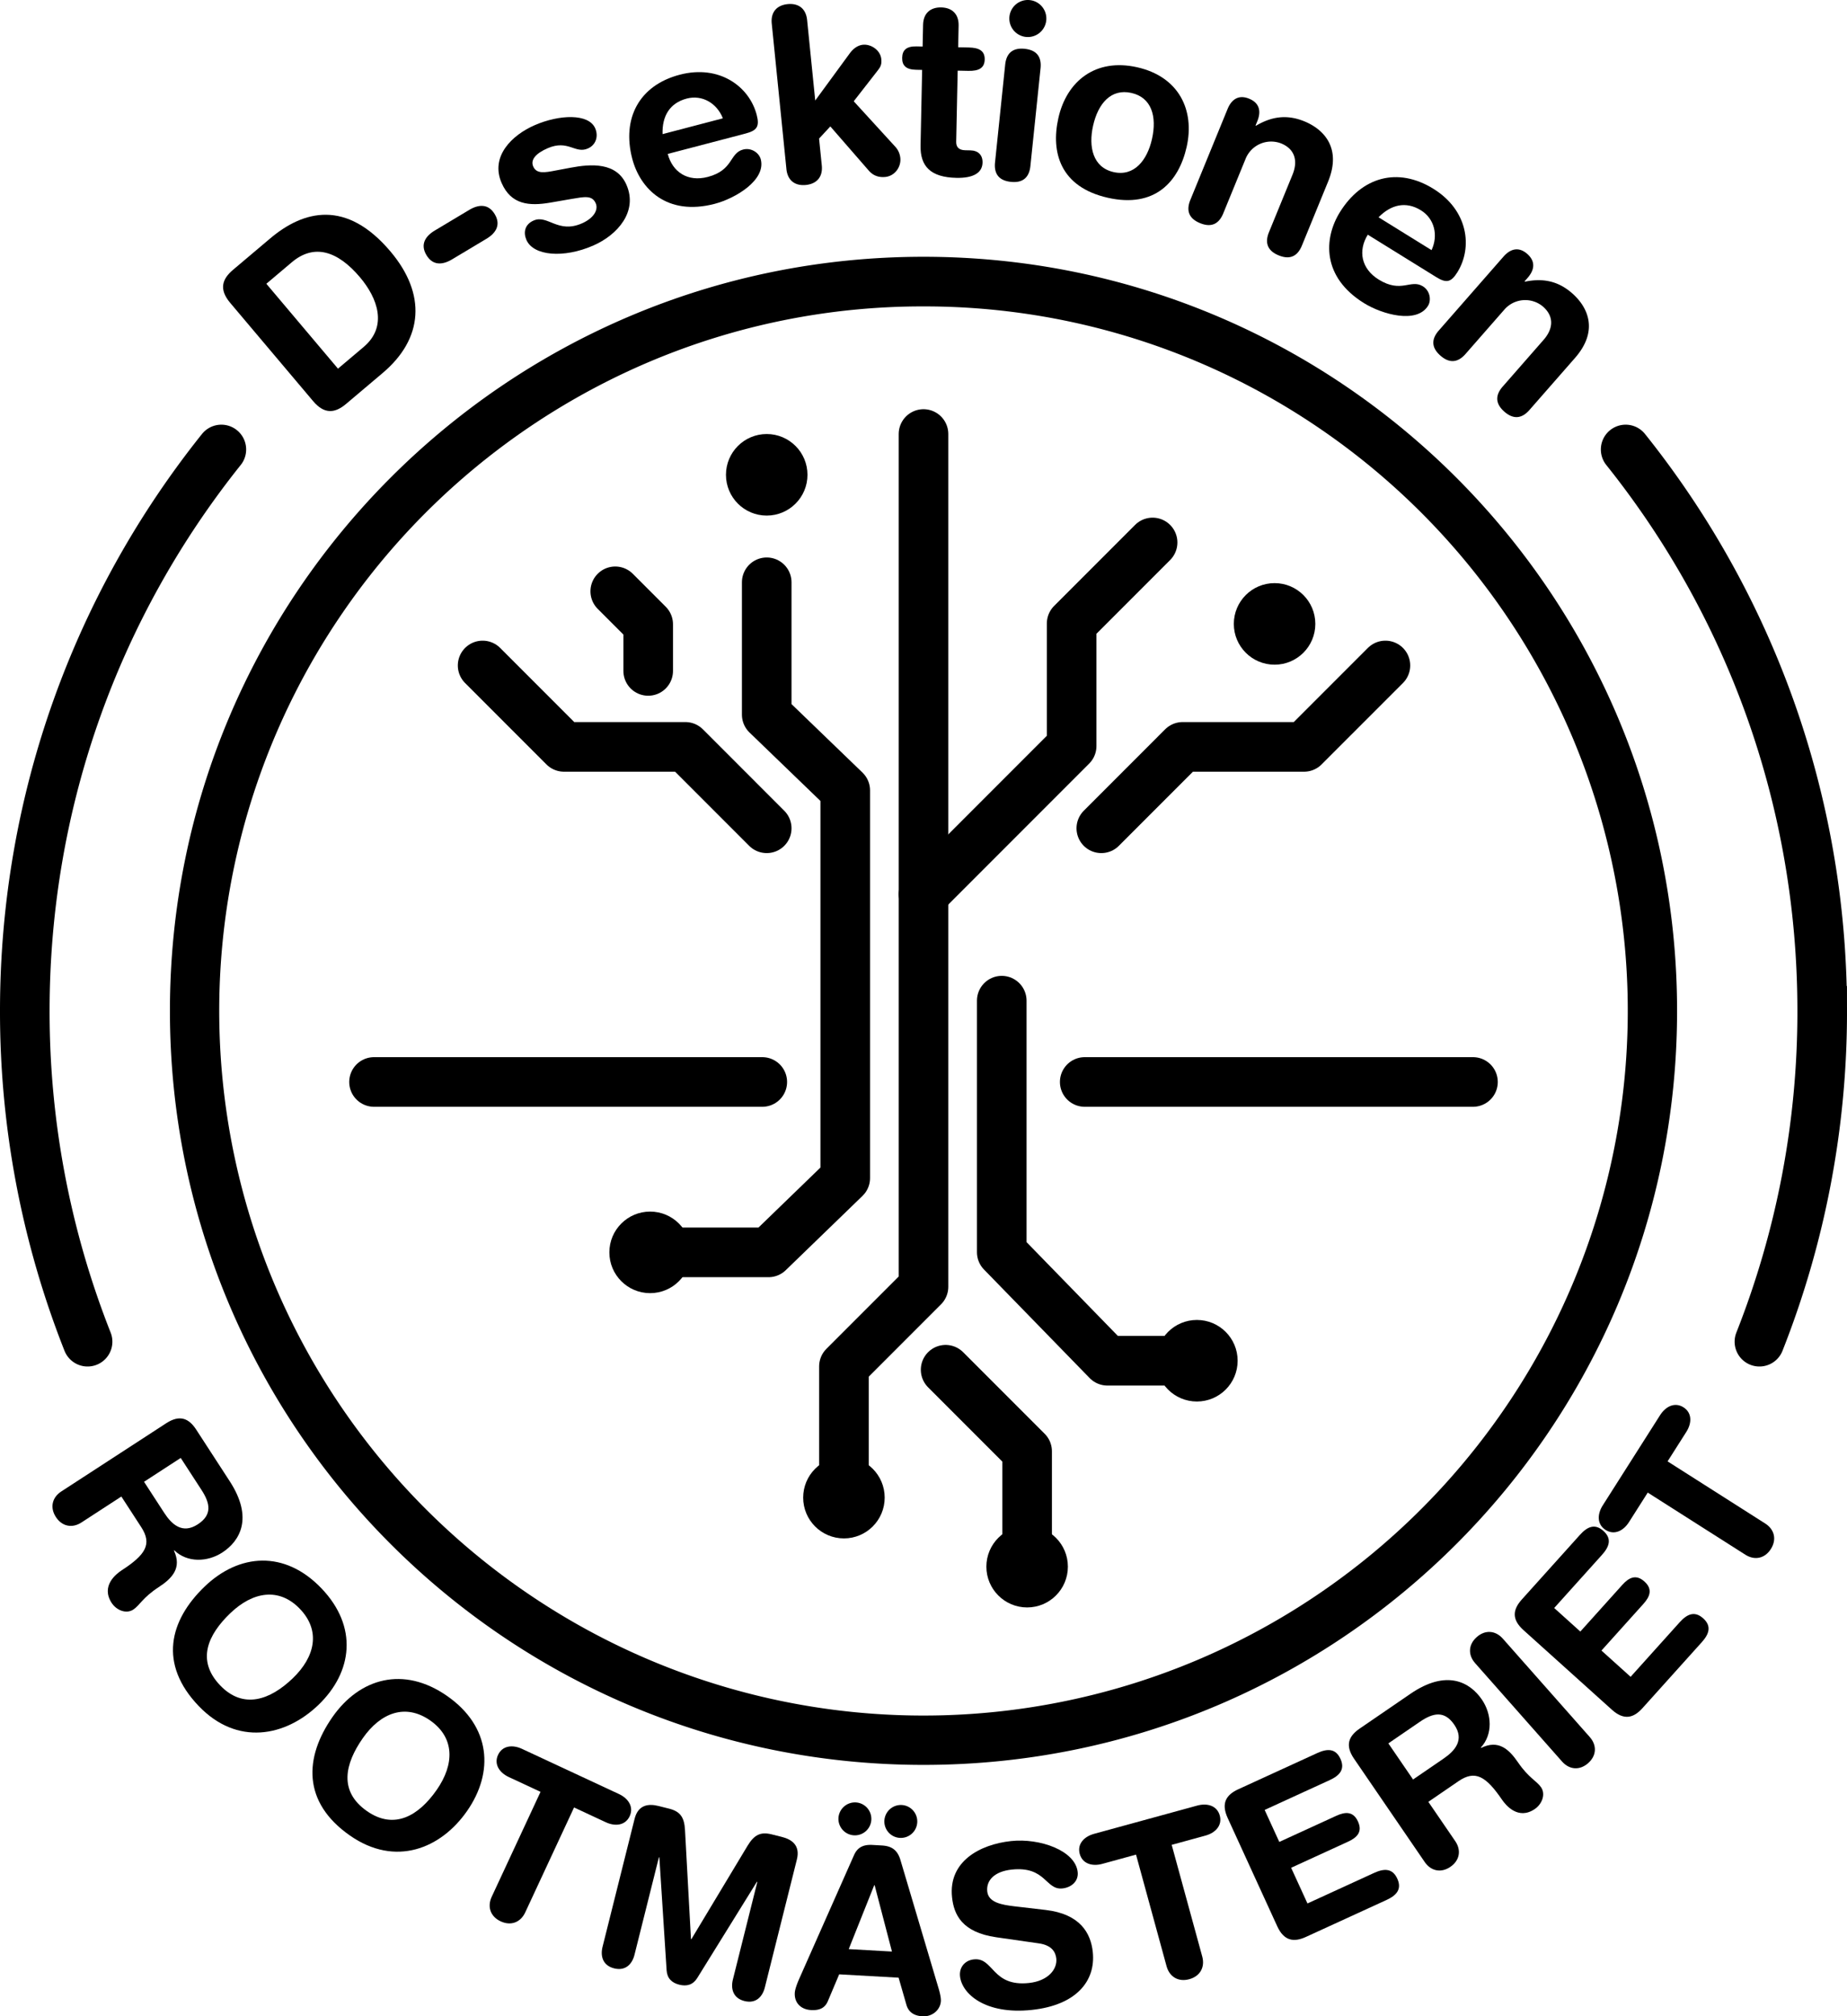 <svg xmlns="http://www.w3.org/2000/svg" viewBox="0 0 2048.084 2234.427"><defs><style>.cls-1,.cls-2{fill:none;stroke:#000;stroke-linecap:round;stroke-width:55px;}.cls-1{stroke-linejoin:round;}.cls-2{stroke-miterlimit:10;}</style></defs><g id="Layer_2" data-name="Layer 2"><g id="inner"><g id="silhouette"><g id="outer"><polyline id="branch_left" data-name="branch left" class="cls-1" points="535.165 737.458 625.371 827.664 759.988 827.664 850.194 917.87"/><polyline id="branch_right" data-name="branch right" class="cls-1" points="1536.241 737.458 1446.035 827.664 1311.418 827.664 1221.212 917.87"/><polyline id="twig" class="cls-1" points="682.23 655.278 718.766 691.814 718.766 743.484"/><circle id="fruit" cx="1413.34" cy="691.388" r="45.191"/></g><g id="middle"><g id="trunk"><g id="left"><polyline class="cls-1" points="850.194 645.278 850.194 791.95 937.269 875.916 937.269 1305.491 852.166 1387.825 720.895 1387.825"/><circle cx="720.895" cy="1387.825" r="45.191"/></g><g id="right"><polyline class="cls-1" points="1110.815 1108.916 1110.815 1387.655 1227.96 1507.909 1327.189 1507.909"/><circle cx="1327.189" cy="1507.909" r="45.191"/></g></g><circle id="fruit-2" data-name="fruit" cx="850.194" cy="526.164" r="45.191"/></g><g id="inner-2" data-name="inner"><g id="root"><polyline class="cls-1" points="1138.955 1736.112 1138.955 1608.291 1048.572 1517.908"/><circle cx="1138.955" cy="1736.112" r="45.191"/></g><g id="trunk-2" data-name="trunk"><polyline class="cls-1" points="1278.082 601.152 1188.315 690.919 1188.315 826.725 1024.051 990.989"/><polyline class="cls-1" points="935.807 1659.606 935.807 1514.185 1024.042 1425.95 1024.042 480.972"/><circle cx="935.808" cy="1659.606" r="45.191"/></g></g><g id="ground"><line class="cls-2" x1="414.749" y1="1198.998" x2="845.267" y2="1198.998"/><line class="cls-2" x1="1202.817" y1="1198.998" x2="1633.335" y2="1198.998"/></g></g></g><g id="outer-2" data-name="outer"><g id="silhouette-2" data-name="silhouette"><g id="text"><path d="M192.804,1618.055c15.304-9.944,25.302-5.11,33.202,7.049l37.188,57.231c26.56,40.88,11.213,66.356-8.283,79.024-16.353,10.625-38.761,11.47-53.158-2.43l-.42.272c8.926,19.244-1.818,30.697-17.122,40.642-17.4,11.306-20.902,20.141-28.03,24.771-7.967,5.177-18.73.542-23.906-7.425-12.259-18.867,5.026-32.185,11.105-36.136,26.416-17.163,33.975-28.932,21.715-47.8l-22.067-33.961L98.793,1728.035c-10.274,6.675-21.55,4.461-28.36-6.021s-4.251-21.686,6.021-28.359Zm-24.62,64.894,22.34,34.381c8.445,12.997,20.244,23.815,37.225,12.782,16.143-10.488,13.934-23.066,4.126-38.16l-23.02-35.429Z" transform="translate(-8.46 -40.896)"/><path d="M364.873,1801.004c40.822,42.597,34.625,92.857-3.461,129.355-36.641,35.114-90.082,45.47-132.633,1.067-44.628-46.568-32.64-94.76,6.709-132.469C273.572,1762.46,324.051,1758.406,364.873,1801.004ZM252.603,1908.593c25.773,26.895,55.533,16.035,80.441-7.836s31.182-52.734,8.002-76.921c-23.178-24.186-52.283-19.147-77.191,4.723S225.967,1880.797,252.603,1908.593Z" transform="translate(-8.46 -40.896)"/><path d="M504.309,1920.339c48.395,33.745,52.193,84.243,22.021,127.511-29.026,41.628-79.391,62.282-129.836,27.107-52.906-36.892-50.621-86.499-19.449-131.203C407.216,1900.485,455.913,1886.593,504.309,1920.339Zm-88.94,127.549c30.555,21.306,57.6,4.81,77.332-23.488s20.212-57.832-7.267-76.992-55.025-8.502-74.758,19.797S383.789,2025.867,415.368,2047.888Z" transform="translate(-8.46 -40.896)"/><path d="M607.846,2026.549l-35.129-16.356c-10.651-4.96-16.73-14.41-11.982-24.608s15.895-11.628,26.546-6.668l107.427,50.02c10.652,4.96,16.733,14.41,11.982,24.608-4.748,10.199-15.894,11.628-26.545,6.668l-35.129-16.357-54.137,116.266c-5.172,11.104-15.906,15.207-27.238,9.931s-15.101-16.133-9.932-27.238Z" transform="translate(-8.46 -40.896)"/><path d="M712.144,2056.457c4.011-16.006,15.835-16.909,26.506-14.235l11.641,2.916c12.367,3.1,16.973,9.407,17.753,23.778l6.607,120.728.485.121,62.265-103.471c7.464-12.306,14.499-15.697,26.868-12.599l11.154,2.795c10.671,2.674,20.672,9.046,16.662,25.051L856.541,2243.408c-2.491,9.943-9.711,18.186-22.564,14.966s-15.333-13.893-12.842-23.837l27.1-108.158-.485-.121L781.602,2232.88c-4.732,7.577-11.646,9.453-19.892,7.387s-13.458-6.979-14.06-15.894L739.59,2099.158l-.484-.121-27.1,108.158c-2.49,9.942-9.711,18.186-22.564,14.965s-15.333-13.894-12.843-23.836Z" transform="translate(-8.46 -40.896)"/><path d="M955.42,2096.754c4.013-9.039,10.684-11.92,20.668-11.36l9.734.546c9.236.517,17.347,3.225,21.126,16.207l41.712,140.302c1.273,4.078,3.363,11.456,3.111,15.949-.559,9.984-9.742,17.481-20.227,16.893-8.985-.503-15.293-4.112-17.841-12.268l-8.804-30.54-65.897-3.693-12.411,29.351c-3.193,7.833-9.116,10.756-18.851,10.211-11.232-.63-18.578-8.053-17.963-19.035.252-4.493,3.154-11.592,4.875-15.501Zm2.026-58.477a18.249,18.249,0,1,1-19.242,17.199A18.353,18.353,0,0,1,957.446,2038.277Zm20.893,91.812-.499-.028-28.255,70.778,47.924,2.687Zm30.025-88.957a18.249,18.249,0,1,1-19.242,17.199A18.351,18.351,0,0,1,1008.365,2041.132Z" transform="translate(-8.46 -40.896)"/><path d="M1167.978,2157.443c38.19,4.474,49.998,25.591,52.225,46.474,3.447,32.317-18.342,59.03-67.564,64.281-51.707,5.516-77.586-17.872-79.654-37.263-1.061-9.943,5.406-17.673,15.35-18.734,22.125-2.36,19.855,30.567,61.123,26.165,21.131-2.254,31.568-15.185,30.295-27.117-.77-7.209-5.098-14.793-19.391-16.788l-47.236-6.778c-38.049-5.495-46.935-25.164-48.978-44.306-4.242-39.775,30.959-58.616,65.514-62.303,31.82-3.394,71.267,10.5,73.812,34.365,1.088,10.192-6.977,17.087-16.92,18.148-18.892,2.015-18.25-24.956-56.285-20.898-18.895,2.016-28.406,11.83-27.08,24.26,1.324,12.43,16.666,14.816,29.91,16.421Z" transform="translate(-8.46 -40.896)"/><path d="M1268.168,2096.112l-37.375,10.233c-11.332,3.103-22.078-.175-25.051-11.024-2.971-10.851,4.607-19.146,15.939-22.25l114.291-31.295c11.332-3.103,22.08.174,25.051,11.024s-4.607,19.146-15.939,22.25l-37.373,10.233,33.871,123.694c3.234,11.815-2.303,21.885-14.357,25.186-12.057,3.302-21.951-2.543-25.188-14.357Z" transform="translate(-8.46 -40.896)"/><path d="M1369.772,2055.488c-7.602-16.592-1.359-25.776,11.822-31.815l87.502-40.088c10.91-4.998,20.322-5.461,25.736,6.357,5.416,11.818-1.082,18.645-11.992,23.643l-72.047,33.008,16.244,35.455,63.184-28.946c9.773-4.478,18.75-5.291,24.06,6.301s-1.168,17.858-10.941,22.336l-63.184,28.947,18.119,39.547,73.865-33.842c10.91-4.998,20.322-5.46,25.736,6.358s-1.082,18.645-11.992,23.643l-89.32,40.922c-13.182,6.039-24.215,4.769-31.814-11.823Z" transform="translate(-8.46 -40.896)"/><path d="M1509.902,1989.811c-10.31-15.06-5.719-25.171,6.246-33.362l56.32-38.553c40.228-27.538,66.066-12.808,79.199,6.378,11.016,16.092,12.4,38.473-1.149,53.201l.281.413c19.023-9.388,30.732,1.079,41.041,16.139,11.723,17.123,20.639,20.411,25.439,27.425,5.367,7.84.992,18.711-6.846,24.077-18.568,12.71-32.297-4.249-36.392-10.232-17.795-25.993-29.742-33.267-48.309-20.557l-33.42,22.878,29.797,43.528c6.92,10.109,4.979,21.436-5.336,28.497s-21.576,4.772-28.496-5.337Zm65.465,23.051,33.834-23.16c12.791-8.756,23.322-20.812,11.883-37.523-10.875-15.885-23.395-13.374-38.248-3.206l-34.865,23.866Z" transform="translate(-8.46 -40.896)"/><path d="M1644.199,1883.957c-8.113-9.177-7.586-20.656,1.779-28.936,9.363-8.28,20.822-7.399,28.936,1.778l96.383,109c8.113,9.178,7.586,20.657-1.779,28.938-9.363,8.28-20.822,7.399-28.938-1.778Z" transform="translate(-8.46 -40.896)"/><path d="M1697.746,1847.278c-13.566-12.207-11.486-23.115-1.787-33.894l64.381-71.547c8.025-8.921,16.48-13.084,26.145-4.388,9.662,8.695,6.412,17.54-1.615,26.461l-53.008,58.91,28.99,26.086,46.486-51.662c7.191-7.991,15.107-12.303,24.584-3.774,9.479,8.528,6.023,16.854-1.168,24.844l-46.488,51.663,32.336,29.097,54.348-60.397c8.025-8.92,16.48-13.083,26.145-4.388s6.412,17.541-1.615,26.461l-65.717,73.034c-9.699,10.778-20.328,13.994-33.895,1.787Z" transform="translate(-8.46 -40.896)"/><path d="M1835.59,1694.933l-20.795,32.697c-6.307,9.915-16.469,14.711-25.961,8.674s-9.457-17.274-3.15-27.189l63.596-99.991c6.307-9.915,16.467-14.711,25.961-8.674,9.492,6.038,9.457,17.274,3.15,27.189l-20.797,32.697,108.219,68.83c10.338,6.574,13.006,17.752,6.297,28.3s-17.963,12.87-28.301,6.296Z" transform="translate(-8.46 -40.896)"/><path d="M263.703,376.503c-12.716-15.06-8.883-26.424,3.082-36.527l41.26-34.839c36.928-31.181,84.348-43.657,133.471,14.519,39.717,47.036,36.51,96.39-8.67,134.539l-40.641,34.316c-11.965,10.103-23.811,11.978-36.527-3.082ZM383.24,449.435l28.469-24.039c27.025-22.819,15.31-54.273-4.025-77.171-24.736-29.294-50.857-37.63-75.613-16.727l-28.263,23.865Z" transform="translate(-8.46 -40.896)"/><path d="M528.756,273.521c10.426-6.238,21.262-7.058,28.332,4.758s1.225,20.977-9.201,27.215l-38.228,22.874c-10.427,6.238-21.263,7.058-28.332-4.758s-1.225-20.977,9.201-27.215Z" transform="translate(-8.46 -40.896)"/><path d="M601.287,179.648c27.474-11.975,59.941-13.166,67.17,3.417,3.668,8.415,1.211,18.322-8.193,22.421-14.109,6.149-21.832-10.219-44.603-.293-12.623,5.502-19.28,12.527-15.936,20.2,3.668,8.415,12.698,6.835,24.915,4.456l16.608-3.115c22.594-4.252,50.873-6.269,61.877,18.977,12.838,29.454-9.693,55.474-36.92,67.34-32.671,14.24-66.262,11.504-74.029-6.317-3.453-7.92-2.126-17.04,8.021-21.463,15.594-6.796,26.788,14.832,53.52,3.181,12.871-5.609,18.558-14.862,15.32-22.288-3.99-9.158-12.559-7.191-26.832-4.799l-23.551,4.08c-23.305,3.972-43.416,2.429-53.988-21.827C551.828,214.165,576.288,190.544,601.287,179.648Z" transform="translate(-8.46 -40.896)"/><path d="M748.905,211.465c5.267,20.112,22.155,31.32,44.358,25.507,28.731-7.522,23.807-26.329,39.219-30.364,9.142-2.393,17.723,3.733,19.57,10.785,6.018,22.986-28.008,43.338-50.993,49.356-53.284,13.952-82.835-16.828-91.52-50-11.627-44.404,7.48-81.225,52.668-93.056,43.883-11.49,77.096,13.028,85.303,44.372,3.42,13.06.391,17.481-12.408,20.832Zm61.122-39.448c-6.672-16.954-23.082-26.333-40.06-21.888-19.067,4.993-27.482,19.756-26.807,39.395Z" transform="translate(-8.46 -40.896)"/><path d="M864.231,67.053c-1.301-12.895,5.811-20.396,17.631-21.588s20.288,4.737,21.589,17.632l8.997,89.186,38.641-52.744c3.596-4.705,8.375-8.443,14.284-9.04,8.864-.894,19.321,5.92,20.324,15.86.704,6.984-1.497,9.377-4.609,13.491l-25.95,33.282,46.361,50.682a21.517,21.517,0,0,1,5.303,12.219c1.002,9.94-6.135,19.886-16.611,20.943-9.671.976-15.263-3.345-18.651-7.345l-42.355-48.643-12.481,13.47,3.009,29.818c1.301,12.894-5.812,20.396-17.632,21.588s-20.287-4.738-21.588-17.632Z" transform="translate(-8.46 -40.896)"/><path d="M1030.986,118.363l-6.749-.141c-11.067-.232-15.566-4.646-15.386-13.285s4.859-12.861,15.928-12.63l6.748.141.503-24.025c.271-12.957,8.241-19.542,20.118-19.294s19.564,7.161,19.293,20.118l-.502,24.025,11.877.248c11.607.243,17.744,3.882,17.547,13.33-.199,9.448-6.48,12.828-18.088,12.585l-11.877-.248L1068.75,198.01c-.125,5.939,3.047,9.246,10.065,9.393l5.67.119c8.637.181,13.664,5.147,13.49,13.515-.238,11.338-10.086,17.343-28.98,16.948-28.615-.598-40.244-12.724-39.758-35.94Z" transform="translate(-8.46 -40.896)"/><path d="M1123.074,112.554c1.088-10.474,6.334-19.158,21.643-17.567,15.307,1.591,18.654,11.168,17.566,21.642l-11.246,108.228c-1.09,10.474-6.336,19.158-21.643,17.567-15.309-1.591-18.656-11.168-17.566-21.642Zm27.252-71.546a20.52,20.52,0,1,1-22.531,18.289A20.511,20.511,0,0,1,1150.326,41.008Z" transform="translate(-8.46 -40.896)"/><path d="M1269.471,115.45c46.355,10.452,63.986,47.641,54.842,88.202-8.672,38.454-35.031,68.213-87.445,56.395-52.412-11.818-63.451-50.011-54.781-88.465C1191.23,131.022,1223.115,104.998,1269.471,115.45Zm-26.19,116.152c22.914,5.167,37.291-13.18,42.576-36.621,5.643-25.021-.412-46.038-22.801-51.086-22.387-5.048-36.875,11.336-42.517,36.357C1215.254,203.694,1220.367,226.435,1243.281,231.602Z" transform="translate(-8.46 -40.896)"/><path d="M1369.645,161.768c4.504-10.993,12.469-16.192,23.963-11.483,11.492,4.708,13.521,14.001,9.018,24.994l-1.945,4.747.5.205c15.771-9.295,32.902-13.365,53.641-4.869,21.986,9.007,41.467,29.827,26.318,66.804L1452.07,313.122c-3.992,9.744-11.469,16.602-25.711,10.767s-14.76-15.967-10.768-25.711l26.102-63.711c6.039-14.741,3.092-28.203-12.649-34.651a30.612,30.612,0,0,0-39.504,17.371L1364.873,277.4c-3.992,9.744-11.469,16.601-25.711,10.767-14.24-5.835-14.758-15.967-10.766-25.711Z" transform="translate(-8.46 -40.896)"/><path d="M1525.16,300.966c-10.947,17.674-7.432,37.638,12.078,49.723,25.25,15.64,35.486-.887,49.029,7.502,8.033,4.976,9.508,15.417,5.668,21.614-12.512,20.2-50.707,9.563-70.906-2.949-46.824-29.005-44.879-71.629-26.822-100.781,24.172-39.022,64.023-50.544,103.733-25.947,38.562,23.887,43.68,64.851,26.617,92.395-7.109,11.477-12.4,12.328-23.648,5.361Zm70.705,17.117c7.691-16.516,3.182-34.873-11.74-44.115-16.756-10.379-33.254-6.306-47.022,7.716Z" transform="translate(-8.46 -40.896)"/><path d="M1675.568,325.343c7.826-8.936,17.049-11.268,26.391-3.084s8.244,17.631.418,26.567l-3.381,3.859.406.356c17.934-3.673,35.457-1.962,52.315,12.804,17.873,15.656,29.541,41.67,3.213,71.728l-50.525,57.679c-6.938,7.92-16.236,11.979-27.812,1.839s-8.777-19.892-1.838-27.812l45.363-51.789c10.498-11.983,12.08-25.672-.715-36.88a30.614,30.614,0,0,0-43.004,3.609l-42.873,48.946c-6.939,7.92-16.236,11.979-27.812,1.839-11.578-10.14-8.777-19.892-1.84-27.812Z" transform="translate(-8.46 -40.896)"/></g><g id="circle"><path d="M1032.502,380.45a776.719,776.719,0,0,1,436.413,133.285,783.055,783.055,0,0,1,282.883,343.498A779.519,779.519,0,0,1,1679.835,1597.48a783.053,783.053,0,0,1-343.499,282.883,779.519,779.519,0,0,1-740.247-71.963A783.056,783.056,0,0,1,313.207,1464.902a779.519,779.519,0,0,1,71.962-740.247A783.056,783.056,0,0,1,728.668,441.772,775.679,775.679,0,0,1,1032.502,380.45m0-55c-461.499,0-835.618,374.118-835.618,835.617s374.119,835.618,835.618,835.618S1868.12,1622.566,1868.12,1161.067,1494.001,325.45,1032.502,325.45Z" transform="translate(-8.46 -40.896)"/></g><g id="arcs"><path id="arc_base" data-name="arc base" class="cls-2" d="M105.566,1527.695A993.92,993.92,0,0,1,35.96,1161.067c0-235.31,81.557-451.572,217.946-622.059" transform="translate(-8.46 -40.896)"/><path id="arc_base-2" data-name="arc base" class="cls-2" d="M1811.098,539.009c136.389,170.488,217.946,386.749,217.946,622.059a993.92,993.92,0,0,1-69.606,366.628" transform="translate(-8.46 -40.896)"/></g></g></g></g></svg>